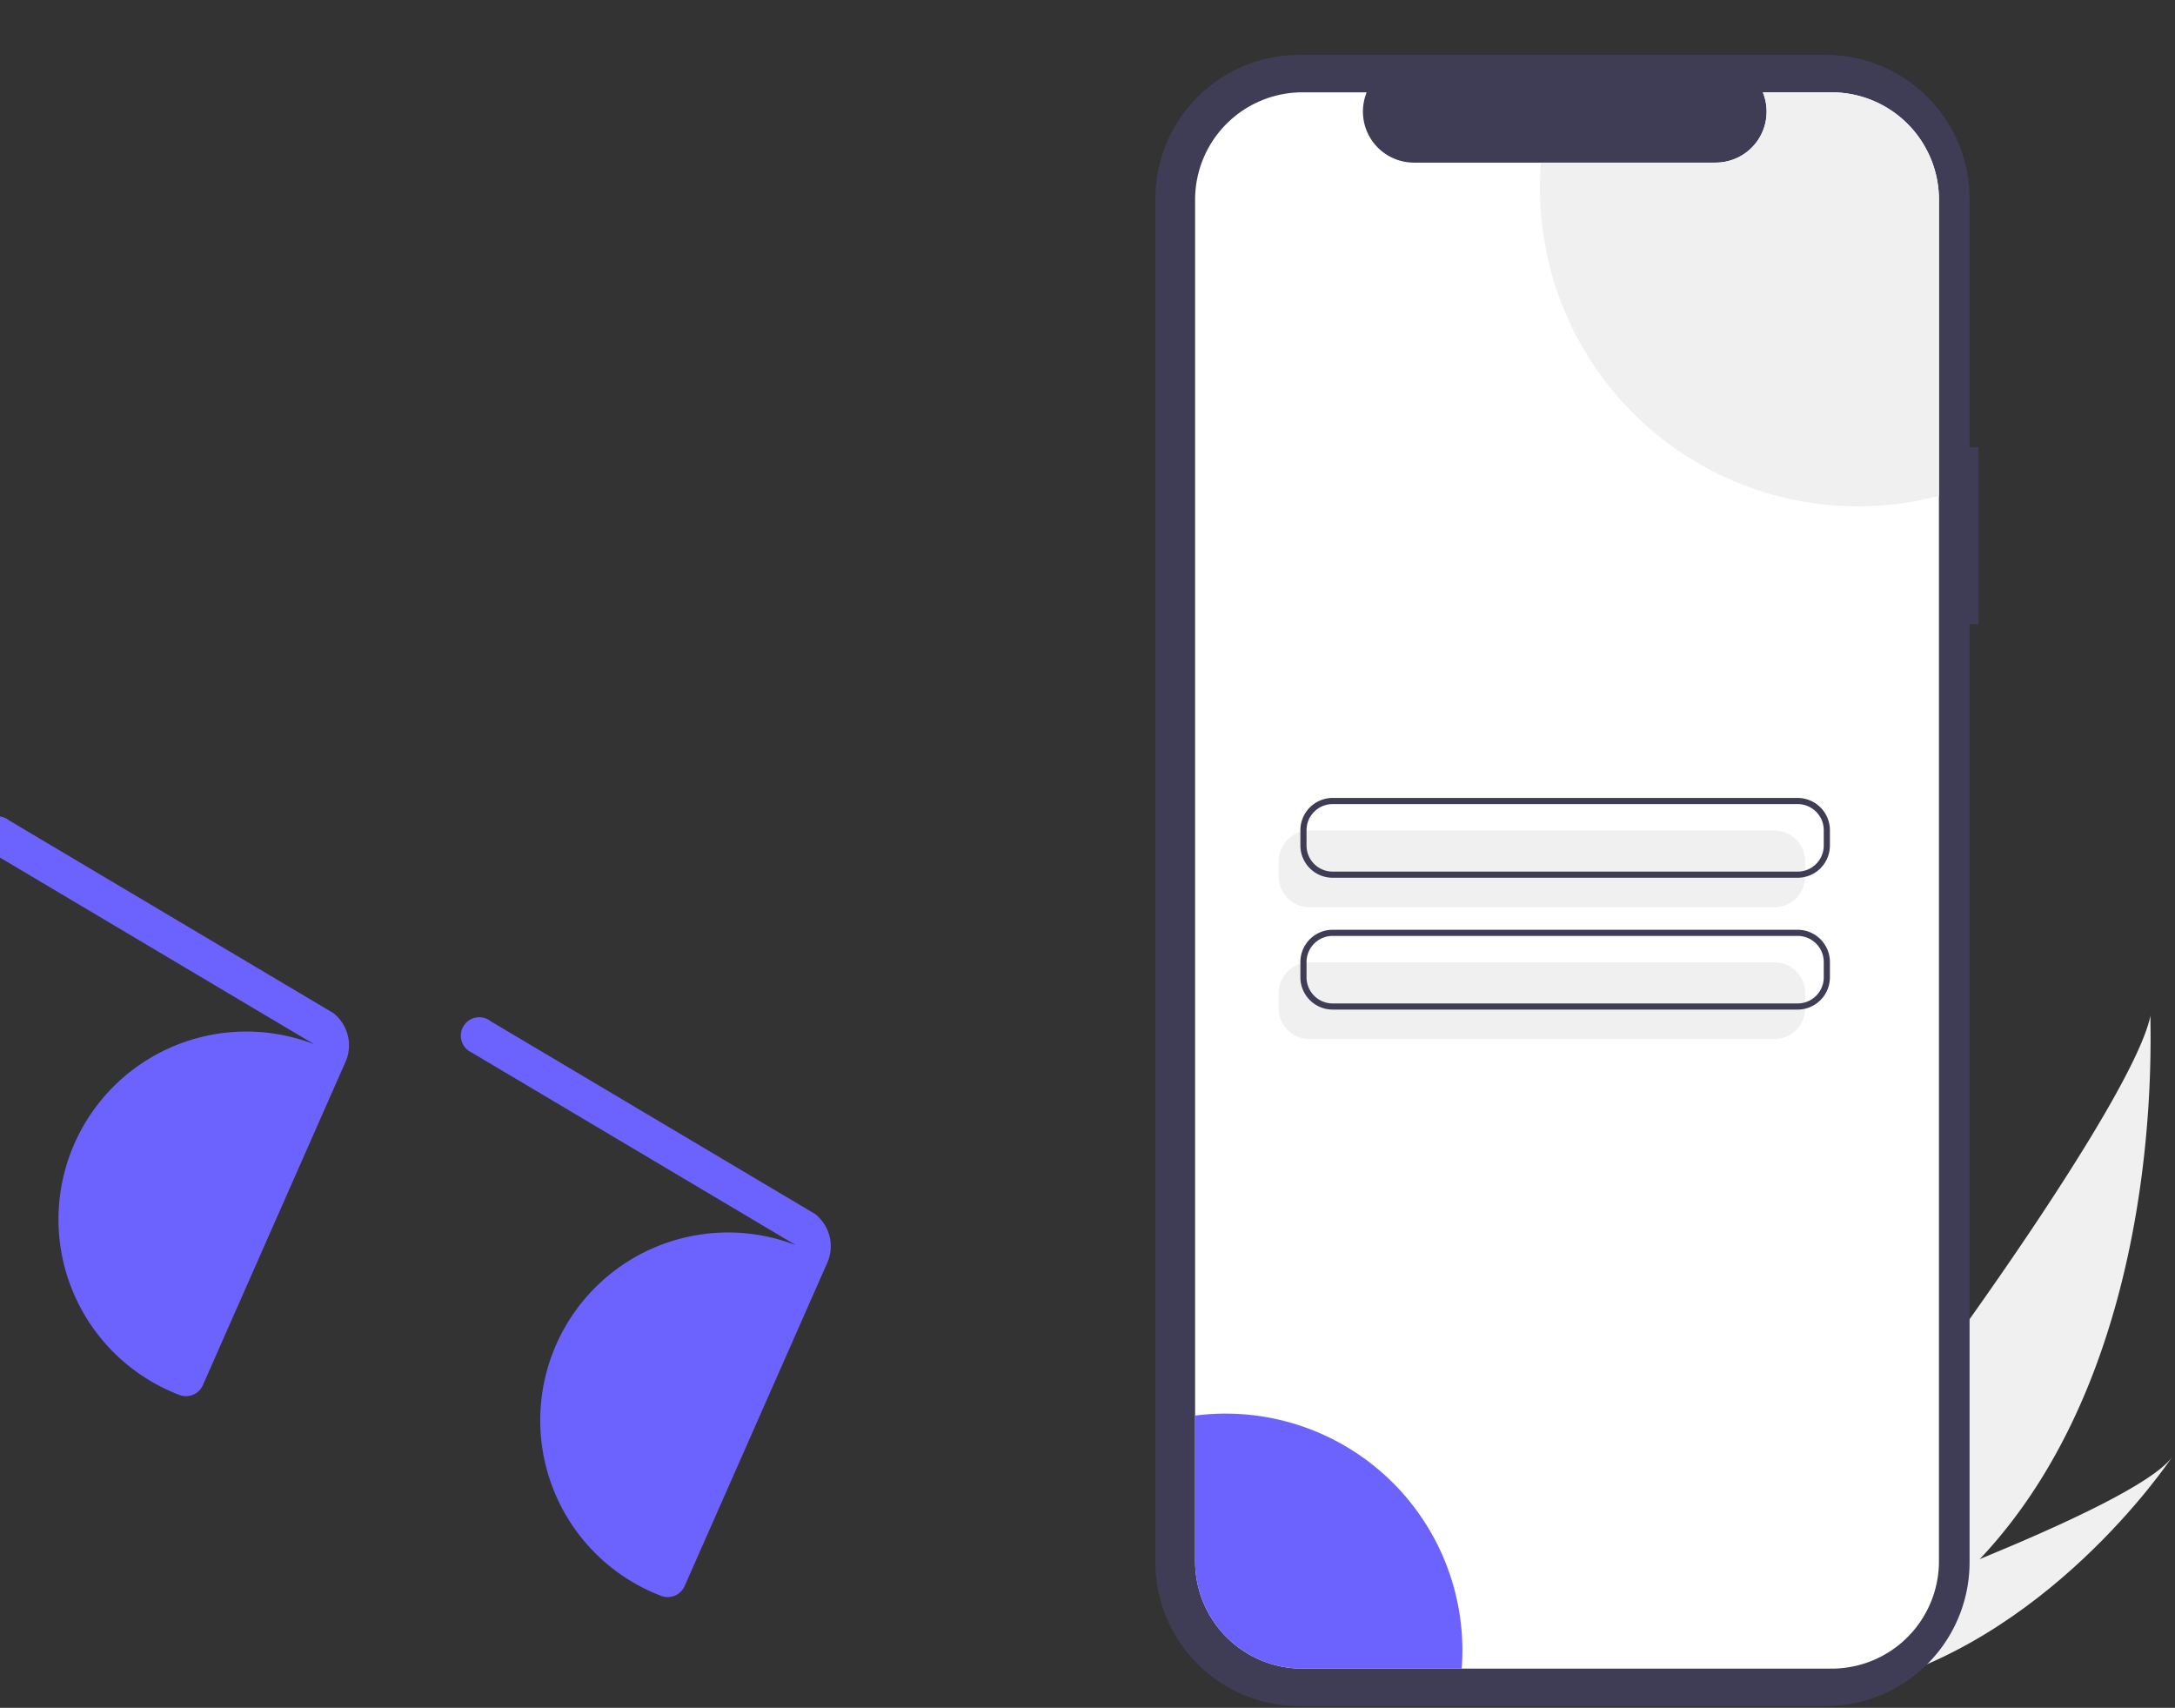 <svg xmlns="http://www.w3.org/2000/svg" data-name="Layer 1" width="708" height="555.867" viewBox="0 0 708 555.867">
    <rect x="0" y="0" width="708" height="555.867" fill="#333333" stroke="none"/>
    <path id="b10fb2cf-c586-4c5f-9fbf-e678f5ffa3db" data-name="Path 133" 
          d="M890.465,679.515a211.722,211.722,0,0,1-46.196,37.27c-.392.241-.79.467-1.189.7l-27.639-24.463c.29-.27.612-.572.958-.905C836.992,672.563,939.229,535.838,946.042,502.544,945.572,505.317,952.189,614.094,890.465,679.515Z" 
          transform="translate(-246 -172.066)" fill="#f0f0f0"/>
    <path id="a32c10c7-75df-4179-a648-6a8d2a687209" data-name="Path 134" 
          d="M849.602,721.505c-.523.125-1.054.241-1.588.348l-20.735-18.353c.405-.141.879-.309,1.42-.496,8.897-3.15,35.394-12.66,61.764-23.492,28.334-11.644,56.533-24.8,62.598-33.227C951.76,648.244,911.686,707.622,849.602,721.505Z" 
          transform="translate(-246 -172.066)" fill="#f0f0f0"/>
    <path d="M890.082,317.646h-2.953V236.753a46.819,46.819,0,0,0-46.819-46.819H668.926a46.819,46.819,0,0,0-46.819,46.819v443.789a46.819,46.819,0,0,0,46.819,46.819H840.31a46.819,46.819,0,0,0,46.819-46.819V375.228h2.953Z" 
          transform="translate(-246 -172.066)" fill="#3f3d56"/>
    <path d="M877.163,237.074V680.217a34.957,34.957,0,0,1-34.969,34.957H669.984a34.954,34.954,0,0,1-34.957-34.957V237.074a34.954,34.954,0,0,1,34.957-34.957h20.898a16.619,16.619,0,0,0,15.383,22.88h98.181a16.601,16.601,0,0,0,15.384-22.88H842.193A34.957,34.957,0,0,1,877.163,237.074Z" 
          transform="translate(-246 -172.066)" fill="#fff"/>
    <path d="M823.595,467.355H672.228a10.011,10.011,0,0,1-10-10v-4.978a10.011,10.011,0,0,1,10-10h151.367a10.011,10.011,0,0,1,10,10v4.978A10.011,10.011,0,0,1,823.595,467.355Z" 
          transform="translate(-246 -172.066)" fill="#f0f0f0"/>
    <path d="M823.595,510.262H672.228a10.011,10.011,0,0,1-10-10v-4.978a10.011,10.011,0,0,1,10-10h151.367a10.011,10.011,0,0,1,10,10v4.978A10.011,10.011,0,0,1,823.595,510.262Z" 
          transform="translate(-246 -172.066)" fill="#f0f0f0"/>
    <path d="M831.166,457.759H679.8a10.512,10.512,0,0,1-10.5-10.5v-4.978a10.512,10.512,0,0,1,10.5-10.5h151.367a10.512,10.512,0,0,1,10.5,10.5v4.978A10.512,10.512,0,0,1,831.166,457.759Zm-151.367-23.978a8.51,8.51,0,0,0-8.5,8.5v4.978a8.51,8.51,0,0,0,8.5,8.5h151.367a8.51,8.51,0,0,0,8.5-8.5v-4.978a8.51,8.51,0,0,0-8.5-8.5Z" 
          transform="translate(-246 -172.066)" fill="#3f3d56"/>
    <path d="M831.166,500.666H679.8a10.512,10.512,0,0,1-10.5-10.5V485.189a10.512,10.512,0,0,1,10.5-10.5h151.367a10.512,10.512,0,0,1,10.5,10.5v4.978A10.512,10.512,0,0,1,831.166,500.666ZM679.8,476.689a8.51,8.51,0,0,0-8.5,8.5v4.978a8.51,8.51,0,0,0,8.5,8.5h151.367a8.51,8.51,0,0,0,8.5-8.5V485.189a8.51,8.51,0,0,0-8.5-8.5Z" 
          transform="translate(-246 -172.066)" fill="#3f3d56"/>
    <path d="M877.163,237.074V333.464A103.539,103.539,0,0,1,747.28,233.389q0-4.24.341-8.392h56.826a16.601,16.601,0,0,0,15.384-22.88H842.193A34.957,34.957,0,0,1,877.163,237.074Z" 
          transform="translate(-246 -172.066)" fill="#f0f0f0"/>
    <path d="M722.041,709.154c0,2.032-.076,4.038-.24,6.02H669.984a34.954,34.954,0,0,1-34.957-34.957v-47.4a77.073,77.073,0,0,1,87.013,76.337Z" 
          transform="translate(-246 -172.066)" fill="#6c63ff"/>
    <path d="M304.121,625.985a6.007,6.007,0,0,0,7.911-3.067l46.679-105.794a13.379,13.379,0,0,0-4.178-15.304l-105.537-62.703a6.007,6.007,0,1,0-6.294,10.118l105.537,62.703A13.379,13.379,0,0,0,304.121,625.985Z" 
          transform="translate(-246 -172.066)" fill="#6c63ff"/>
    <path d="M460.942,691.384a6.007,6.007,0,0,0,7.911-3.067l46.679-105.794a13.379,13.379,0,0,0-4.178-15.304l-105.537-62.703a6.007,6.007,0,1,0-6.294,10.118l105.537,62.703A13.379,13.379,0,0,0,460.942,691.384Z" 
          transform="translate(-246 -172.066)" fill="#6c63ff"/>
</svg>